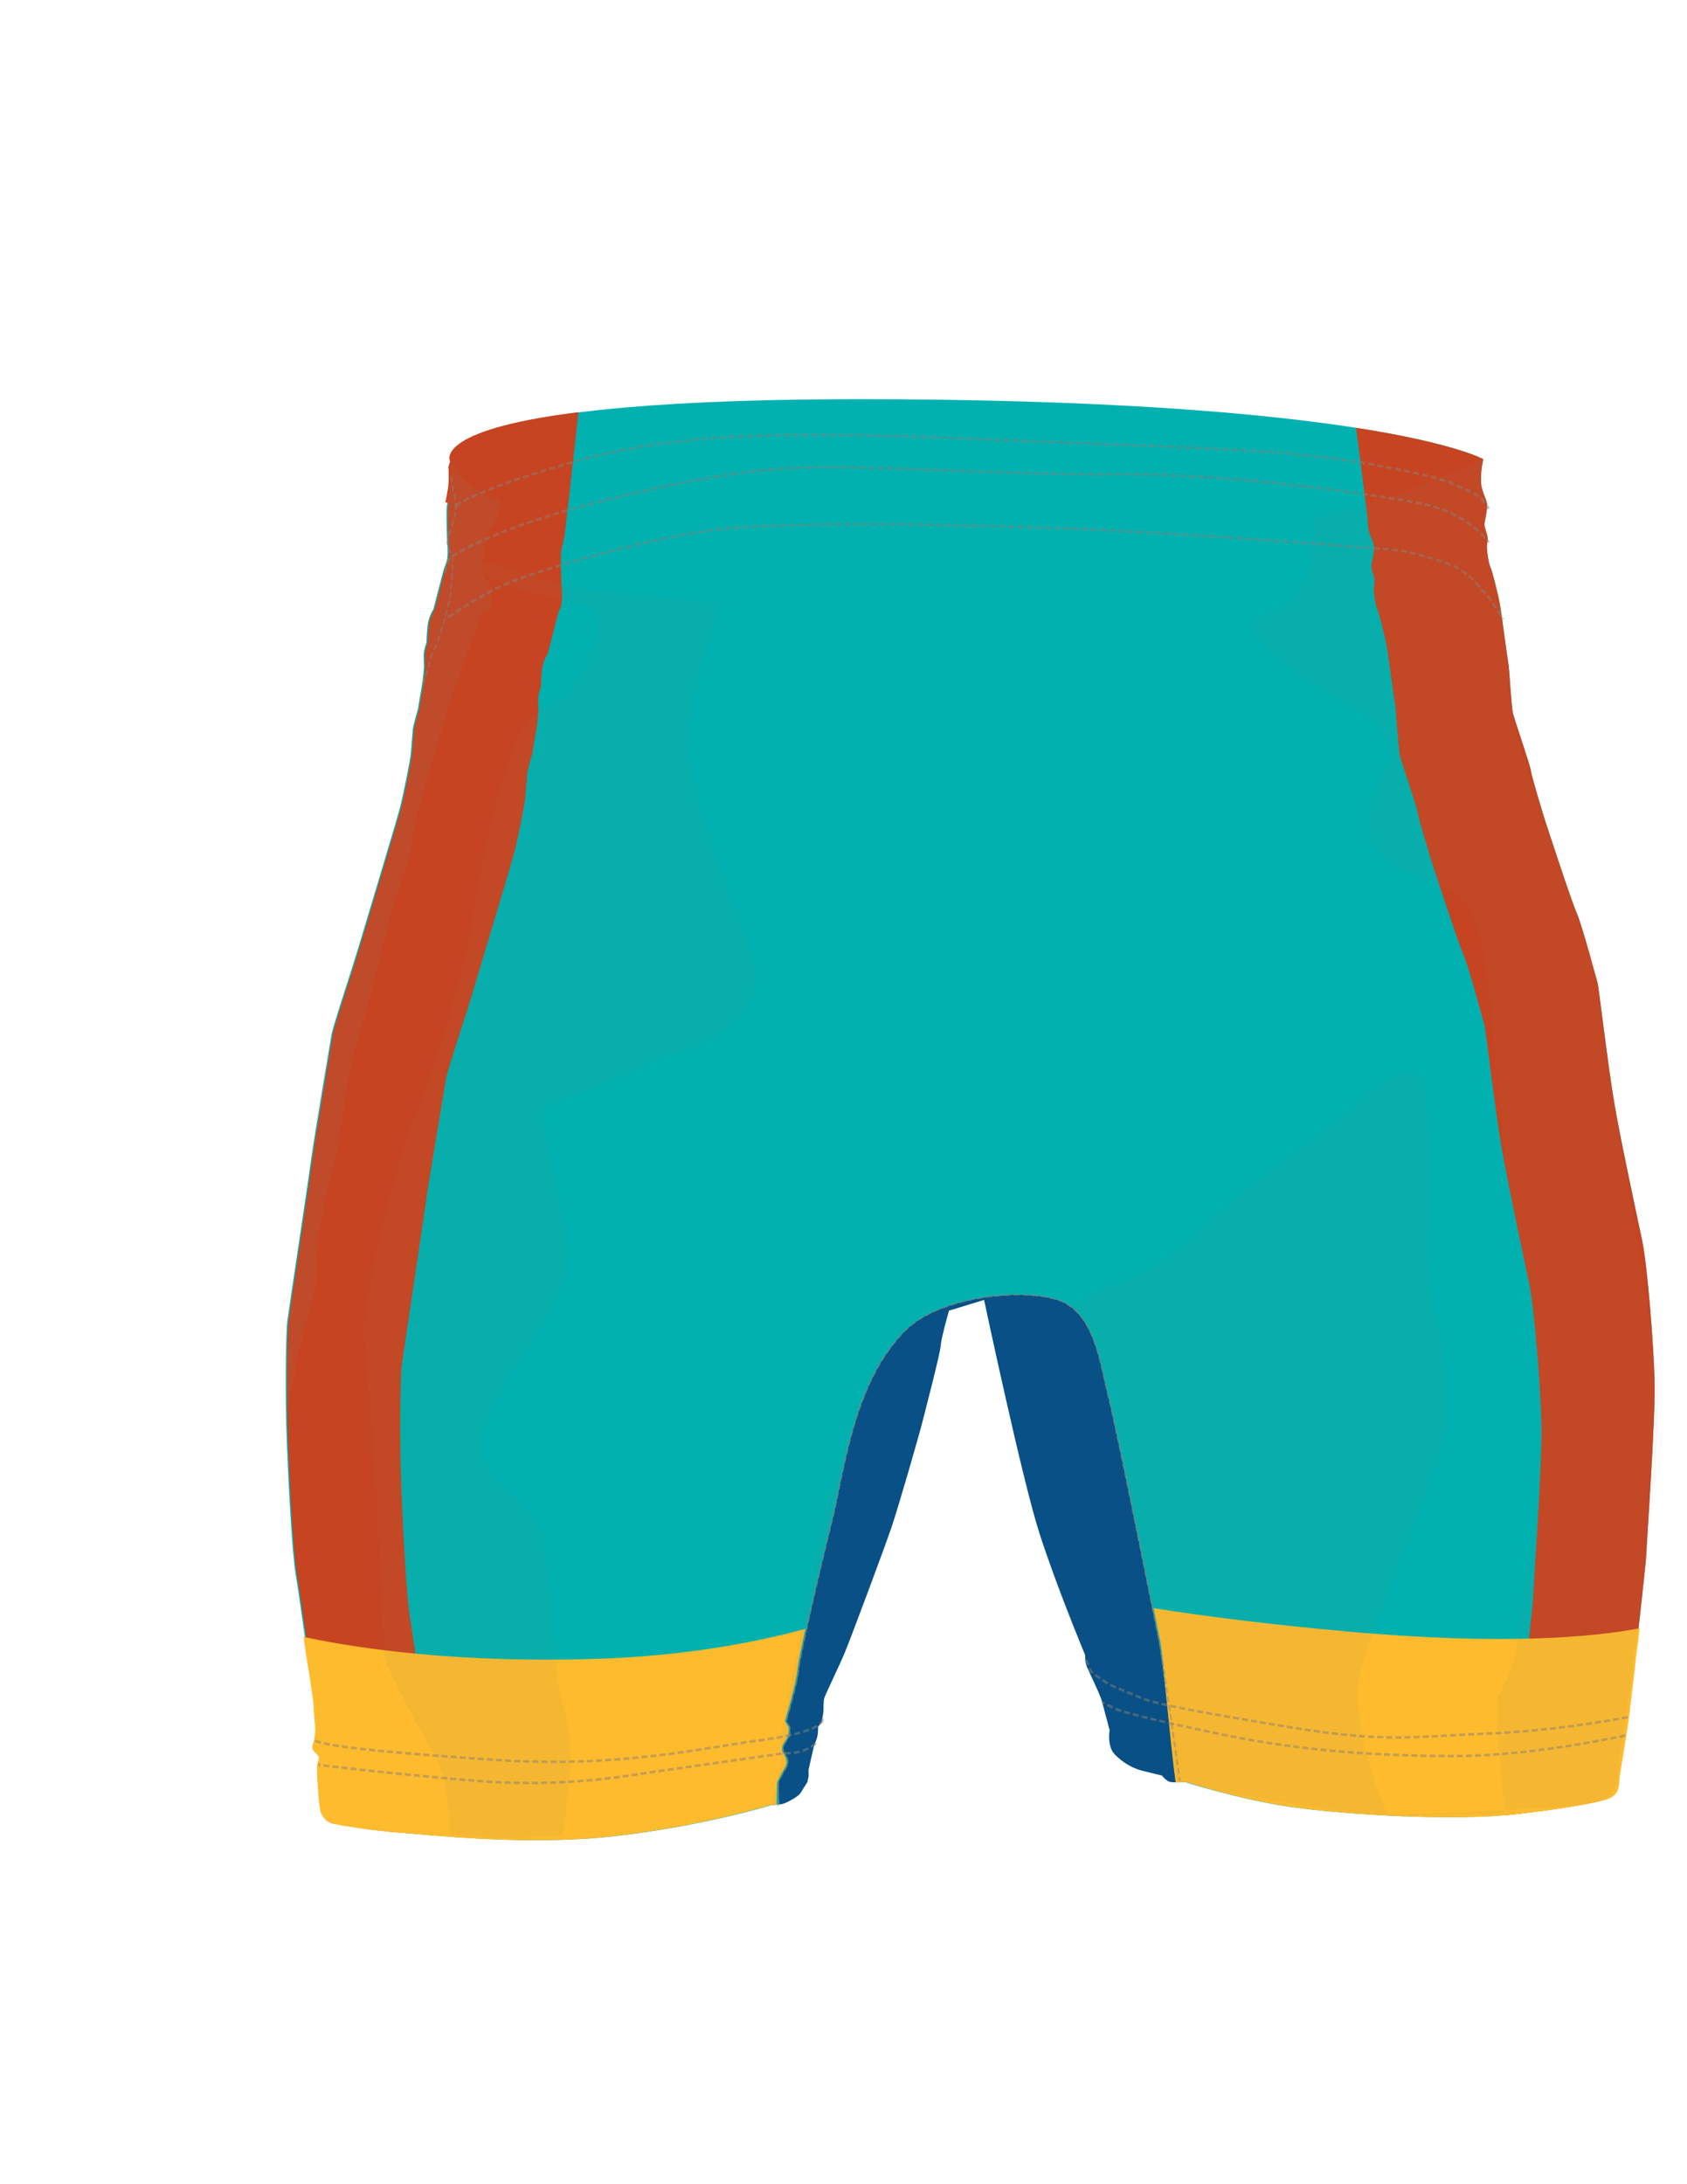<?xml version="1.0" encoding="utf-8"?>
<!-- Generator: Adobe Illustrator 16.0.0, SVG Export Plug-In . SVG Version: 6.00 Build 0)  -->
<!DOCTYPE svg PUBLIC "-//W3C//DTD SVG 1.1//EN" "http://www.w3.org/Graphics/SVG/1.1/DTD/svg11.dtd">
<svg version="1.1" id="Layer_1" xmlns="http://www.w3.org/2000/svg" xmlns:xlink="http://www.w3.org/1999/xlink" x="0px" y="0px"
	 width="800.453px" height="1035.881px" viewBox="0 0 620 1035.881" enable-background="new 0 0 800.453 1035.881"
	 xml:space="preserve">
<g>
	<defs>
		<rect id="SVGB_SVGID_1_" x="10" y="89" width="720.053" height="931.834"/>
	</defs>
	<clipPath id="SVGB_SVGID_2_">
		<use xlink:href="#SVGB_SVGID_1_"  overflow="visible"/>
	</clipPath>
	<g clip-path="url(#SVGB_SVGID_2_)">
		<defs>
			<rect id="SVGB_SVGID_3_" x="10" y="89" width="720.053" height="931.834"/>
		</defs>
		<clipPath id="SVGB_SVGID_4_">
			<use xlink:href="#SVGB_SVGID_3_"  overflow="visible"/>
		</clipPath>
       <g id="MASKB">
      <g id="BODY">
		<path clip-path="url(#SVGB_SVGID_4_)" fill="#00B1AF" d="M694.86,656.869c-0.283-17.785-3.388-56.46-5.928-68.599
			c-2.541-12.137-10.161-47.138-13.267-65.49c-3.107-18.349-7.342-55.046-7.906-56.74c-0.563-1.693-7.34-27.38-9.878-33.027
			c-2.541-5.645-14.399-42.061-14.964-43.755c-0.564-1.693-6.491-21.171-6.774-23.711c-0.284-2.542-7.622-23.713-8.469-27.101
			c-0.846-3.388-1.691-20.89-2.257-23.996c-0.566-3.104-3.107-22.865-3.954-27.662c-0.849-4.799-3.668-16.091-4.515-17.785
			c-0.848-1.695-1.694-7.623-1.694-9.316s0.564-3.953,0.283-5.365c-0.283-1.41-1.413-3.951-1.413-5.644
			c0-1.694,1.694-7.34,1.13-10.163c-0.565-2.822-2.823-5.646-2.823-11.01c0-5.364,1.129-9.728,1.129-9.728
			s-47.473-26.78-277.244-28.41c-229.77-1.63-211.817,29.449-211.817,29.449l0.053,0.126c-0.479,1.02-0.925,2.526-0.828,2.952
			c0.167,0.752,0.25,6.924-0.166,9.426c-0.417,2.5-1.004,6.254-1.585,7.756c-0.583,1.5-0.251,10.171-0.251,11.841
			c0,1.668,0.251,6.836,0.332,7.419c0.084,0.584,0.417,6.005-0.497,8.424c-0.916,2.417-1.17,2.917-1.17,2.917l-5.004,19.347
			c0,0-2.251,3.169-2.752,7.756c-0.5,4.586-0.5,7.924-0.5,7.924s-1.333,3.505-1.333,6.005c0,2.502,0.167,5.336,0.167,5.336
			s-0.417,6.089-1.333,11.009c-0.918,4.919-1.502,9.007-1.502,9.007s-2.333,8.087-2.501,9.756
			c-0.168,1.67-0.752,10.425-1.082,12.843c-0.338,2.419-3.002,16.344-4.587,22.849c-1.585,6.506-14.842,50.09-19.362,65.336
			c-4.519,15.242-12.984,40.083-13.55,44.036c-0.566,3.949-8.75,51.941-9.596,58.715c-0.847,6.775-10.448,70.288-11.295,76.5
			c-0.847,6.213-1.128,36.984-0.282,58.436c0.849,21.454,2.542,52.51,4.236,62.39c1.692,9.877,5.641,39.233,6.207,42.337
			c0.566,3.107,2.828,17.221,2.828,19.48c0,2.258,0.844,10.444,0.844,11.573s-0.566,5.084-0.566,5.084s-1.415,3.101-0.564,4.516
			c0.847,1.411,2.826,2.544,2.826,3.672c0,1.126-0.847,3.389-0.847,3.389v4.794c0,1.133,0.847,16.656,1.973,18.349
			c1.127,1.693,1.979,3.955,5.649,4.802c3.668,0.846,19.197,3.388,31.333,4.233c12.138,0.847,59.565,6.493,101.624,1.694
			s74.241-14.678,74.241-14.678s1.954-0.18,3.75-0.394c-0.176-4.418-0.363-9.245-0.363-9.914c0-1.271,3.386-6.774,4.236-8.467
			c0.846-1.693,0-4.234-1.271-5.931c-1.272-1.692-0.422-4.233,1.271-6.351c1.695-2.117,1.271-5.929,1.271-5.929l-1.696-2.965
			c0,0,5.504-18.632,5.928-24.561c0.426-5.926,9.74-46.152,15.667-69.863c5.929-23.715,10.164-66.48,35.146-91.041
			c15.854-15.585,53.776-19.903,71.562-14.395c17.784,5.503,20.324,29.216,24.558,46.153
			c4.234,16.936,22.443,107.976,24.136,116.444c1.353,6.757,5.971,49.371,7.781,66.324c2.155,0.022,4.5-0.122,4.5-0.122
			s24.841,8.181,50.247,11.852c25.407,3.673,77.066,6.776,106.423,3.389c29.359-3.389,40.368-6.209,42.91-7.057
			c2.539-0.847,4.234-2.26,5.08-4.234c0.848-1.976,0.848-5.928,0.848-5.928s4.236-25.973,4.517-28.792
			c0.281-2.822,3.105-25.407,3.105-26.254c0-0.849,1.129-9.316,1.411-11.29c0.281-1.977,4.234-36.983,4.234-39.804
			C690.908,734.219,695.144,674.651,694.86,656.869"/>
        </g>
         <g id="Side_Strip">
		<path clip-path="url(#SVGB_SVGID_8_)" fill="#C64421" d="M671.713,853.342c2.539-0.847,4.234-2.26,5.08-4.234
			c0.848-1.976,0.848-5.928,0.848-5.928s4.236-25.973,4.517-28.792c0.281-2.822,3.105-25.407,3.105-26.254
			c0-0.849,1.129-9.316,1.411-11.29c0.281-1.977,4.234-36.983,4.234-39.804c0-2.821,4.235-62.389,3.952-80.171
			c-0.283-17.785-3.388-56.46-5.928-68.599c-2.541-12.137-10.161-47.137-13.267-65.49c-3.107-18.35-7.342-55.046-7.906-56.74
			c-0.563-1.693-7.339-27.38-9.878-33.027c-2.541-5.645-14.399-42.061-14.964-43.755c-0.564-1.693-6.491-21.171-6.773-23.712
			c-0.283-2.541-7.623-23.713-8.469-27.1c-0.847-3.389-1.692-20.89-2.258-23.996c-0.566-3.105-3.107-22.866-3.954-27.664
			c-0.848-4.797-3.668-16.089-4.515-17.784c-0.848-1.695-1.694-7.623-1.694-9.316s0.564-3.954,0.283-5.365
			c-0.283-1.411-1.413-3.951-1.413-5.646c0-1.693,1.694-7.339,1.13-10.162c-0.565-2.823-2.823-5.646-2.823-11.01
			c0-5.364,1.129-9.728,1.129-9.728s-13.388-7.551-60.351-14.879c2.141,17.06,5.569,42.747,5.569,44.634
			c0,5.364,2.259,8.188,2.824,11.01c0.565,2.823-1.131,8.469-1.131,10.164c0,1.693,1.131,4.233,1.414,5.644
			c0.282,1.41-0.283,3.672-0.283,5.365s0.847,7.621,1.695,9.316c0.844,1.694,3.666,12.985,4.513,17.783
			c0.848,4.798,3.389,24.558,3.953,27.664c0.567,3.106,1.412,20.607,2.26,23.996c0.845,3.387,8.185,24.56,8.467,27.1
			c0.284,2.541,6.211,22.02,6.775,23.712c0.563,1.694,12.422,38.11,14.964,43.755c2.54,5.646,9.313,31.333,9.878,33.026
			c0.564,1.695,4.799,38.391,7.905,56.74c3.105,18.353,10.726,53.354,13.268,65.492c2.54,12.137,5.645,50.812,5.927,68.598
			c0.283,17.782-3.952,77.35-3.952,80.17c0,2.821-3.954,37.828-4.234,39.804c-0.282,1.973-1.41,10.443-1.41,11.291
			c0,0.845-2.825,23.43-3.106,26.253c-0.228,2.3-3.084,19.969-4.131,26.426c1.52-0.135,3.009-0.28,4.43-0.442
			C658.162,857.01,669.171,854.189,671.713,853.342"/>
		<path clip-path="url(#SVGB_SVGID_8_)" fill="#C64421" d="M122.534,239.075c-0.583,1.5-0.25,10.172-0.25,11.841
			c0,1.668,0.25,6.836,0.333,7.42c0.083,0.583,0.415,6.004-0.499,8.423c-0.917,2.417-1.169,2.918-1.169,2.918l-5.004,19.348
			c0,0-2.252,3.168-2.752,7.755c-0.498,4.586-0.498,7.923-0.498,7.923s-1.336,3.506-1.336,6.006c0,2.502,0.167,5.336,0.167,5.336
			s-0.416,6.089-1.333,11.009c-0.919,4.919-1.502,9.007-1.502,9.007s-2.332,8.087-2.5,9.756c-0.168,1.67-0.753,10.425-1.083,12.843
			c-0.338,2.419-3,16.343-4.587,22.849c-1.583,6.505-14.843,50.089-19.362,65.335c-4.518,15.243-12.984,40.084-13.55,44.037
			c-0.566,3.949-8.75,51.941-9.595,58.714c-0.849,6.776-10.45,70.289-11.296,76.501c-0.846,6.213-1.128,36.984-0.28,58.436
			c0.847,21.454,2.54,52.51,4.236,62.39c1.69,9.877,5.641,39.233,6.207,42.337c0.565,3.107,2.827,17.221,2.827,19.48
			c0,2.258,0.846,10.444,0.846,11.573s-0.566,5.084-0.566,5.084s-1.416,3.101-0.566,4.516c0.848,1.411,2.826,2.544,2.826,3.672
			c0,1.126-0.847,3.389-0.847,3.389v4.795c0,1.132,0.847,16.655,1.973,18.348c1.128,1.693,1.979,3.955,5.65,4.802
			c3.667,0.846,19.197,3.388,31.333,4.233c3.059,0.213,8.361,0.731,15.25,1.311c-0.291-3.76-0.462-7.178-0.462-7.688v-4.793
			c0,0,0.849-2.262,0.849-3.389s-1.979-2.262-2.827-3.672c-0.85-1.416,0.565-4.516,0.565-4.516s0.566-3.954,0.566-5.084
			s-0.846-9.314-0.846-11.574c0-2.258-2.261-16.373-2.826-19.479c-0.565-3.104-4.516-32.461-6.208-42.339
			c-1.695-9.879-3.388-40.935-4.236-62.389c-0.848-21.451-0.565-52.222,0.28-58.436c0.847-6.213,10.449-69.725,11.296-76.502
			c0.846-6.772,9.031-54.764,9.597-58.713c0.564-3.952,9.031-28.794,13.549-44.037c4.519-15.247,17.777-58.831,19.361-65.335
			c1.587-6.506,4.251-20.431,4.588-22.849c0.33-2.419,0.915-11.174,1.083-12.845c0.168-1.668,2.5-9.755,2.5-9.755
			s0.585-4.087,1.502-9.007c0.915-4.92,1.333-11.009,1.333-11.009s-0.166-2.834-0.166-5.337c0-2.5,1.333-6.006,1.333-6.006
			s0-3.336,0.498-7.922c0.501-4.587,2.753-7.755,2.753-7.755l5.005-19.35c0,0,0.252-0.499,1.17-2.917
			c0.913-2.419,0.579-7.84,0.498-8.424c-0.083-0.583-0.333-5.752-0.333-7.419c0-1.669-0.332-10.342,0.251-11.842
			c0.582-1.5,1.167-5.254,1.584-7.756c0.206-1.237,3.963-34.551,6.375-56.856c-69.403,8.653-60.915,23.346-60.915,23.346
			l0.053,0.126c-0.479,1.02-0.925,2.526-0.827,2.952c0.167,0.752,0.25,6.924-0.166,9.426c-0.357,2.138-0.837,5.183-1.333,6.963
			C122.024,238.373,122.749,238.518,122.534,239.075"/>
	</g>
    </g>
    <g id="CUSTOM"></g>
	</g>
	<g clip-path="url(#SVGB_SVGID_2_)">
		<defs>
			<rect id="SVGB_SVGID_5_" x="10" y="89" width="720.053" height="931.834"/>
		</defs>
		<clipPath id="SVGB_SVGID_6_">
			<use xlink:href="#SVGB_SVGID_5_"  overflow="visible"/>
		</clipPath>
    <g id="CROTCH">
		<path clip-path="url(#SVGB_SVGID_6_)" fill="#004D86" d="M435.715,662.512c-4.234-16.938-6.774-40.649-24.558-46.153
			c-17.786-5.508-55.708-1.191-71.562,14.395c-24.982,24.56-29.217,67.325-35.146,91.041c-5.927,23.711-15.241,63.936-15.667,69.863
			c-0.424,5.929-5.928,24.561-5.928,24.561l1.695,2.965c0,0,0.424,3.812-1.271,5.929c-1.693,2.117-2.542,4.658-1.27,6.351
			c1.27,1.696,2.117,4.237,1.27,5.931c-0.848,1.692-4.236,7.195-4.236,8.467c0,0.669,0.188,5.496,0.364,9.914
			c0.466-0.056,0.922-0.113,1.33-0.172c1.98-0.281,7.908-3.669,8.755-5.081c0.846-1.413,3.389-5.362,3.389-5.362l0.56-2.825v-3.104
			c0,0,2.257-10.163,2.542-11.011c0.285-0.846,1.409-3.667,1.693-5.078c0.283-1.415,0.283-4.235,0.283-4.235l1.696-2.26
			c0,0,0.846-4.239,0.846-5.648c0-1.408,0-3.948,0.281-5.362c0.281-1.412,7.059-15.241,9.879-22.019
			c2.823-6.772,18.633-49.119,22.023-58.998c3.385-9.88,13.264-44.32,14.677-49.967c1.411-5.645,8.463-32.462,8.75-36.415
			c0.283-3.954,3.952-16.658,3.952-16.658l16.656-5.08c0,0,18.069,85.253,26.253,110.66c8.185,25.405,21.734,57.87,21.734,57.87
			s-0.282,3.104,0.848,5.644s6.21,12.983,7.058,16.092c0.846,3.104,3.67,13.83,3.67,13.83s-1.415,7.622,2.54,11.573
			c3.954,3.956,8.473,6.493,12.984,7.625c4.519,1.13,9.317,2.26,9.317,2.26s1.976,2.823,4.235,3.105
			c0.631,0.078,1.438,0.112,2.274,0.122c-1.811-16.952-6.429-59.567-7.781-66.324C458.158,770.487,439.949,679.447,435.715,662.512"
			/>
	</g>
    </g>
	<g clip-path="url(#SVGB_SVGID_2_)">
		<defs>
			<rect id="SVGB_SVGID_7_" x="10" y="89" width="720.053" height="931.834"/>
		</defs>
		<clipPath id="SVGB_SVGID_8_">
			<use xlink:href="#SVGB_SVGID_7_"  overflow="visible"/>
		</clipPath>
    
    </g>
	<g clip-path="url(#SVGB_SVGID_2_)">
		<defs>
			<rect id="SVGB_SVGID_9_" x="10" y="89" width="720.053" height="931.834"/>
		</defs>
		<clipPath id="SVGB_SVGID_10_">
			<use xlink:href="#SVGB_SVGID_9_"  overflow="visible"/>
		</clipPath>
    <g id="Bottom_Leg">
		<path clip-path="url(#SVGB_SVGID_10_)" fill="#FDBB2D" d="M193.67,786.699c39.685-1.323,72.592-7.273,98.231-14.196
			c-2.093,9.524-3.572,16.878-3.735,19.154c-0.423,5.929-5.928,24.561-5.928,24.561l1.695,2.965c0,0,0.426,3.812-1.27,5.929
			c-1.693,2.117-2.542,4.658-1.271,6.351c1.271,1.696,2.117,4.237,1.271,5.931c-0.85,1.692-4.235,7.195-4.235,8.467
			c0,0.703-0.114,5.676-0.215,9.98c-1.613,0.184-3.171,0.327-3.171,0.327s-32.182,9.879-74.241,14.678s-89.487-0.846-101.624-1.694
			c-12.136-0.846-27.666-3.388-31.334-4.233c-3.669-0.847-4.521-3.108-5.648-4.802c-1.126-1.692-1.973-17.217-1.973-18.349v-4.795
			c0,0,0.847-2.262,0.847-3.388c0-1.128-1.979-2.261-2.826-3.672c-0.85-1.415,0.566-4.516,0.566-4.516s0.565-3.955,0.565-5.084
			s-0.845-9.316-0.845-11.574c0-2.259-2.262-16.372-2.828-19.479c-0.22-1.211-0.958-6.428-1.873-12.917
			C79.997,781.896,127.379,788.909,193.67,786.699"/>
		<path clip-path="url(#SVGB_SVGID_10_)" fill="#FDBB2D" d="M685.823,788.134c0,0.847-2.825,23.432-3.105,26.253
			c-0.281,2.82-4.518,28.793-4.518,28.793s0,3.952-0.847,5.928c-0.848,1.975-2.541,3.388-5.08,4.234
			c-2.542,0.848-13.552,3.668-42.909,7.057c-29.357,3.388-81.018,0.284-106.424-3.389c-25.406-3.671-50.248-11.852-50.248-11.852
			s-3.91,0.232-5.03,0.27c-2.676-17.793-5.923-59.835-7.25-66.472c-0.378-1.889-1.58-7.894-3.262-16.261
			c23.569,3.729,53.832,7.641,91.84,11.062c75.42,6.788,117.963,2.456,138.79-1.528c-0.287,2.501-0.491,4.221-0.547,4.615
			C686.95,778.817,685.823,787.285,685.823,788.134"/>
	</g>
    </g>
	<g clip-path="url(#SVGB_SVGID_2_)">
		<defs>
			<rect id="SVGB_SVGID_11_" x="10" y="89" width="720.053" height="931.834"/>
		</defs>
		<clipPath id="SVGB_SVGID_12_">
			<use xlink:href="#SVGB_SVGID_11_"  overflow="visible"/>
		</clipPath>
		<g opacity="0.35" clip-path="url(#SVGB_SVGID_12_)">
			<g>
				<defs>
					<rect id="SVGB_SVGID_13_" x="45.543" y="217.778" width="651.069" height="653.911"/>
				</defs>
				<clipPath id="SVGB_SVGID_14_">
					<use xlink:href="#SVGB_SVGID_13_"  overflow="visible"/>
				</clipPath>
				<g opacity="0.35" clip-path="url(#SVGB_SVGID_14_)">
					<g>
						<defs>
							<rect id="SVGB_SVGID_15_" x="45.543" y="218.813" width="102.208" height="449.911"/>
						</defs>
						<clipPath id="SVGB_SVGID_16_">
							<use xlink:href="#SVGB_SVGID_15_"  overflow="visible"/>
						</clipPath>
						<path clip-path="url(#SVGB_SVGID_16_)" fill="#897F76" d="M147.751,237.853c0,0-2.793,8.564-3.357,10.257
							c-0.566,1.693-3.955,3.952-3.955,3.952s-1.689,14.677-1.975,17.501c-0.283,2.823,4.237,8.468,4.237,8.468v11.292l-4.253,0.493
							c0,0-17.201,48.626-19.459,57.095c-2.261,8.469-13.549,45.166-13.549,51.375c0,6.212-9.04,29.926-9.604,32.748
							c-0.563,2.821-15.805,63.234-18.063,67.75c-2.259,4.516-7.341,47.987-10.164,56.456c-2.822,8.47-3.949,15.809-6.21,27.665
							c-2.26,11.856-0.566,27.662-3.953,35.004c-3.386,7.341-11.292,50.816-11.292,50.816s-1.695-32.748,0.564-46.862
							c2.257-14.116,9.6-55.899,9.6-61.541c0-5.646,6.772-53.068,9.597-63.231c2.826-10.161,25.407-82.996,27.1-88.076
							c1.694-5.082,11.201-45.946,11.53-50.354c0.326-4.41,3.149-21.911,4.279-25.299c1.128-3.388,2.305-11.98,2.14-17.315
							c-0.167-5.337,1.168-11.344,1.168-11.344l0.498-7.923l2.754-7.754c0,0,3.604-9.862,3.604-12.122
							c0-2.258,2.317-7.302,2.57-10.143c0.252-2.841,0.252-6.231,0.252-6.231s0.104-7.31-0.031-10.167c0,0-0.206-7.902,0.194-11.287
							c0.401-3.386,1.927-9.295,1.927-12.117c0-1.617-0.521-8.293,0.599-8.143c0,0,2.886,6.346,5.167,8.84
							C134.996,233.483,147.751,237.853,147.751,237.853"/>
					</g>
				</g>
				<g opacity="0.5" clip-path="url(#SVGB_SVGID_14_)">
					<g>
						<defs>
							<rect id="SVGB_SVGID_17_" x="82.447" y="217.778" width="614.165" height="653.911"/>
						</defs>
						<clipPath id="SVGB_SVGID_18_">
							<use xlink:href="#SVGB_SVGID_17_"  overflow="visible"/>
						</clipPath>
						<g opacity="0.35" clip-path="url(#SVGB_SVGID_18_)">
							<g>
								<defs>
									<rect id="SVGB_SVGID_19_" x="417.085" y="217.778" width="279.527" height="643.468"/>
								</defs>
								<clipPath id="SVGB_SVGID_20_">
									<use xlink:href="#SVGB_SVGID_19_"  overflow="visible"/>
								</clipPath>
								<path clip-path="url(#SVGB_SVGID_20_)" fill="#897F76" d="M532.438,245.803c0,0,3.208,32.793-12.6,40.698l-15.81,7.904
									c0,0,0,7.902,13.552,19.195c13.55,11.293,30.487,20.325,37.261,23.714c6.776,3.387,14.68,12.418,14.68,20.323
									s-16.937,25.971-6.774,44.039c10.161,18.065,31.618,11.291,44.037,28.229c12.42,16.94,12.421,112.918,23.713,160.341
									c11.289,47.428,9.033,106.136,9.033,120.82c0,14.681-6.773,38.393-9.033,62.105s-10.163,28.23-10.163,33.877v15.804
									l3.388,37.263l-55.329,1.131c0,0-20.322-45.166-12.422-71.139c7.904-25.969,24.843-66.621,30.488-83.558
									c5.646-16.938,11.292-22.584,9.033-54.2c-2.257-31.615-9.034-28.228-7.904-67.75c1.131-39.521,0-64.36-3.387-73.394
									c-3.389-9.036-22.583,4.514-29.359,11.289c-6.773,6.78-55.329,40.653-72.266,57.591
									c-16.938,16.936-38.39,28.229-41.778,28.229c-3.386,0-23.712,11.287-23.712,11.287s8.763,6.497,13.494,21.277
									c8.114,25.358,14.552,66.916,18.121,82.608c5.647,24.843,14.679,76.785,14.679,84.688c0,7.901,5.462,37.338,5.462,37.338
									s75.557,14.981,95.88,14.981c20.325,0,101.908-2.916,106.991-7.151c5.08-4.233,5.928-10.162,5.928-10.162l1.41-14.683
									c0,0,21.452-140.014,16.937-177.275c-4.516-37.265-21.456-135.5-23.713-150.177c-2.256-14.684-3.671-42.631-9.033-55.333
									c-5.359-12.699-32.745-92.592-35.004-102.754c-2.257-10.162-1.125-23.14-2.819-28.508
									c-1.696-5.366-2.825-31.336-5.084-36.981c-2.26-5.647-5.079-17.781-5.079-17.781l-1.694-41.91
									c0,0-30.488,13.393-45.168,17.912C553.713,240.206,532.438,245.803,532.438,245.803"/>
							</g>
						</g>
						<g opacity="0.35" clip-path="url(#SVGB_SVGID_18_)">
							<g>
								<defs>
									<rect id="SVGB_SVGID_21_" x="275.658" y="613.08" width="193.185" height="243.2"/>
								</defs>
								<clipPath id="SVGB_SVGID_22_">
									<use xlink:href="#SVGB_SVGID_21_"  overflow="visible"/>
								</clipPath>
								<path clip-path="url(#SVGB_SVGID_22_)" fill="#897F76" d="M438.822,832.168c0,0,7.321,5.882,12.984,7.625
									c5.963,1.833,17.035,5.719,17.035,5.719s-3.325-26.905-8.13-59.726c-8.522-58.232-26.841-148.927-39.504-162.085
									c-19.104-19.849-58.338-6.841-68.5-1.194c-10.164,5.647-29.345,14.035-41.766,62.588c0,0-14.053,45.986-16.093,61.635
									c-2.041,15.646-10.544,52.379-10.884,57.822c-0.341,5.442-3.398,12.244-3.398,21.426c0,9.183-1.521,19.882-1.521,19.882
									l-3.387,10.308c0,0,3.555,0.489,5.08-0.565c1.527-1.053,5.951-2.412,6.969-3.436c1.018-1.02,5.175-7.008,5.175-7.008
									s0.856-4.241,0.561-5.929c-0.293-1.688,1.744-8.834,3.107-13.592c1.362-4.764,1.362-8.162,1.362-8.162
									s3.527-3.725,3.058-5.1c-0.467-1.379,0.34-8.505,1.02-10.207c0.681-1.7,18.031-37.074,31.971-81.63
									c10.857-34.695,21.772-81.967,22.451-84.692c0.677-2.721,3.651-14.268,3.651-14.268s14.854-6.062,16.657-5.08
									c1.799,0.983,14.757,72.934,20.503,91.796c5.75,18.864,18.707,60.207,22.111,64.965c3.401,4.759,5.493,13.561,5.493,13.561
									s1.09,1.62,2.388,5.425c1.303,3.804,5.383,13.667,6.405,17.749c1.018,4.082,2.606,7.938,2.663,10.602
									c0.055,2.664-0.285,4.699,0.396,7.082C437.359,830.061,438.822,832.168,438.822,832.168"/>
							</g>
						</g>
						<g opacity="0.35" clip-path="url(#SVGB_SVGID_18_)">
							<g>
								<defs>
									<rect id="SVGB_SVGID_23_" x="82.447" y="267.185" width="185.518" height="604.505"/>
								</defs>
								<clipPath id="SVGB_SVGID_24_">
									<use xlink:href="#SVGB_SVGID_23_"  overflow="visible"/>
								</clipPath>
								<path clip-path="url(#SVGB_SVGID_24_)" fill="#897F76" d="M176.573,870.841c0,0,7.623-41.494,0.848-60.127
									c-6.774-18.629-4.234-74.522-14.397-90.615c-10.162-16.091-32.179-21.17-22.016-47.424
									c10.16-26.255,43.188-55.896,37.26-87.228c-5.927-31.336-13.55-58.432-10.161-60.127
									c3.385-1.693,44.883-16.938,49.964-21.173c5.082-4.234,64.361-11.008,46.578-56.741
									c-17.785-45.729-23.712-63.514-27.947-87.227c-4.233-23.713,14.395-72.831,14.395-72.831l6.78-0.845
									c0,0-58.437-5.083-70.293-6.777c-11.856-1.692-34.722-10.161-38.955-11.008c-4.235-0.847-10.164-3.387-10.164,0.848
									c0,4.233,10.164,6.774,13.549,8.468c3.386,1.692,36.417,9.315,36.417,9.315s5.082,2.541,5.082,10.165
									c0,7.62-4.236,16.936-11.01,27.945c-6.775,11.008-22.018,3.386-31.335,34.721c-9.316,31.335-14.396,55.894-17.784,78.759
									c-3.389,22.866-19.479,72.831-27.946,94.003c-8.47,21.169-24.561,86.379-22.866,101.624
									c1.693,15.244,4.235,54.201,5.082,66.058c0.846,11.856,4.233,77.065,4.233,82.992c0,5.928,15.245,33.026,19.479,40.648
									c4.232,7.622,7.624,12.701,9.316,20.325c1.693,7.622,2.54,25.407,2.54,25.407s13.55,1.693,24.558,1.693
									C158.792,871.688,176.573,870.841,176.573,870.841"/>
							</g>
						</g>
					</g>
				</g>
			</g>
		</g>
	</g>
	<g clip-path="url(#SVGB_SVGID_2_)">
		<defs>
			<rect id="SVGB_SVGID_25_" x="10" y="89" width="720.053" height="931.834"/>
		</defs>
		<clipPath id="SVGB_SVGID_26_">
			<use xlink:href="#SVGB_SVGID_25_"  overflow="visible"/>
		</clipPath>
		<g clip-path="url(#SVGB_SVGID_26_)">
			<g>
				<defs>
					<rect id="SVGB_SVGID_27_" x="58.862" y="205.498" width="623.433" height="640.811"/>
				</defs>
				<clipPath id="SVGB_SVGID_28_">
					<use xlink:href="#SVGB_SVGID_27_"  overflow="visible"/>
				</clipPath>
				<g opacity="0.5" clip-path="url(#SVGB_SVGID_28_)">
					<g>
						<defs>
							<rect id="SVGB_SVGID_29_" x="122.122" y="247.906" width="501.59" height="46.146"/>
						</defs>
						<clipPath id="SVGB_SVGID_30_">
							<use xlink:href="#SVGB_SVGID_29_"  overflow="visible"/>
						</clipPath>
						
							<path clip-path="url(#SVGB_SVGID_30_)" fill="none" stroke="#897F76" stroke-width="1.201" stroke-miterlimit="10" stroke-dasharray="2.894,1.447" d="
							M122.53,292.734c0,0,15.166-10.704,28.274-16.182c13.106-5.478,64.654-21.337,99.311-25.372
							c34.657-4.034,110.375-2.592,164.837-0.575c54.463,2.018,129.018,8.07,136.591,8.646c7.571,0.578,21.266,1.443,23.883,2.018
							c2.622,0.578,22.716,5.19,28.253,9.515c5.529,4.325,7.276,6.345,8.442,8.073c1.165,1.729,2.854,2.579,2.854,2.579
							l8.147,12.224"/>
					</g>
				</g>
				<g opacity="0.5" clip-path="url(#SVGB_SVGID_28_)">
					<g>
						<defs>
							<rect id="SVGB_SVGID_31_" x="120.131" y="220.909" width="496.609" height="50.82"/>
						</defs>
						<clipPath id="SVGB_SVGID_32_">
							<use xlink:href="#SVGB_SVGID_31_"  overflow="visible"/>
						</clipPath>
						
							<path clip-path="url(#SVGB_SVGID_32_)" fill="none" stroke="#897F76" stroke-width="1.201" stroke-miterlimit="10" stroke-dasharray="2.894,1.447" d="
							M120.818,271.562c0.301-1.239,1.153-5.391,2.318-6.83c1.163-1.441,16.6-10.38,44.559-19.317
							c27.959-8.937,80.963-21.334,115.914-23.351c34.947-2.02,105.714,3.458,156.971,2.882
							c51.256-0.577,125.234,9.802,145.912,14.414c20.674,4.613,29.662,17.858,29.662,17.858"/>
					</g>
				</g>
				<g opacity="0.5" clip-path="url(#SVGB_SVGID_28_)">
					<g>
						<defs>
							<rect id="SVGB_SVGID_33_" x="125.509" y="205.498" width="491.236" height="36.141"/>
						</defs>
						<clipPath id="SVGB_SVGID_34_">
							<use xlink:href="#SVGB_SVGID_33_"  overflow="visible"/>
						</clipPath>
						
							<path clip-path="url(#SVGB_SVGID_34_)" fill="none" stroke="#897F76" stroke-width="1.201" stroke-miterlimit="10" stroke-dasharray="2.894,1.447" d="
							M126.054,239.941c0,0,4.782-5.773,51.378-19.612c46.598-13.839,94.523-16.43,188.888-12.393
							c94.357,4.037,149.403,4.612,188.136,11.243c38.735,6.632,43.393,9.804,46.89,11.245c3.495,1.441,9.324,4.034,10.777,5.477
							c1.454,1.442,4.031,5.349,4.031,5.349"/>
					</g>
				</g>
				<g opacity="0.5" clip-path="url(#SVGB_SVGID_28_)">
					<g>
						<defs>
							<rect id="SVGB_SVGID_35_" x="424.193" y="786.518" width="258.102" height="38.194"/>
						</defs>
						<clipPath id="SVGB_SVGID_36_">
							<use xlink:href="#SVGB_SVGID_35_"  overflow="visible"/>
						</clipPath>
						
							<path clip-path="url(#SVGB_SVGID_36_)" fill="none" stroke="#897F76" stroke-width="1.195" stroke-miterlimit="10" stroke-dasharray="2.879,1.44" d="
							M682.157,814.388c0,0-32.717,6.498-67.004,7.801c-34.29,1.305-47.525,4.562-93.315-3.033
							c-45.793-7.596-64.024-11.069-70.534-13.891c-6.51-2.821-13.455-5.205-16.709-7.376c-3.256-2.169-7.162-4.777-7.38-5.644
							c-0.216-0.868-2.388-5.425-2.388-5.425"/>
					</g>
				</g>
				<g opacity="0.5" clip-path="url(#SVGB_SVGID_28_)">
					<g>
						<defs>
							<rect id="SVGB_SVGID_37_" x="432.581" y="806.789" width="248.482" height="26.739"/>
						</defs>
						<clipPath id="SVGB_SVGID_38_">
							<use xlink:href="#SVGB_SVGID_37_"  overflow="visible"/>
						</clipPath>
						
							<path clip-path="url(#SVGB_SVGID_38_)" fill="none" stroke="#897F76" stroke-width="1.195" stroke-miterlimit="10" stroke-dasharray="2.879,1.44" d="
							M680.906,823.062c0,0-43.401,9.765-80.728,9.765c-37.327,0-74.002-2.605-110.461-10.199
							c-36.462-7.596-49.485-11.288-51.654-12.589c-2.168-1.299-5.205-2.604-5.205-2.604"/>
					</g>
				</g>
				<g opacity="0.5" clip-path="url(#SVGB_SVGID_28_)">
					<g>
						<defs>
							<rect id="SVGB_SVGID_39_" x="60.749" y="826.277" width="236.602" height="20.031"/>
						</defs>
						<clipPath id="SVGB_SVGID_40_">
							<use xlink:href="#SVGB_SVGID_39_"  overflow="visible"/>
						</clipPath>
						
							<path clip-path="url(#SVGB_SVGID_40_)" fill="none" stroke="#897F76" stroke-width="1.195" stroke-miterlimit="10" stroke-dasharray="2.879,1.44" d="
							M296.853,826.774c0,0-3.27,3.271-9.257,4.356c-3.262,0.593-5.587,0.331-5.587,0.331s-49.138,7.018-62.48,8.927
							c-13.34,1.909-42.75,7.623-85.221,4.084c-42.474-3.54-73.472-7.5-73.472-7.5"/>
					</g>
				</g>
				<g opacity="0.5" clip-path="url(#SVGB_SVGID_28_)">
					<g>
						<defs>
							<rect id="SVGB_SVGID_41_" x="58.862" y="815.146" width="241.976" height="21.131"/>
						</defs>
						<clipPath id="SVGB_SVGID_42_">
							<use xlink:href="#SVGB_SVGID_41_"  overflow="visible"/>
						</clipPath>
						
							<path clip-path="url(#SVGB_SVGID_42_)" fill="none" stroke="#897F76" stroke-width="1.195" stroke-miterlimit="10" stroke-dasharray="2.879,1.44" d="
							M300.119,815.34c0,0,1.633,5.716-28.315,9.802c-29.949,4.084-68.885,13.341-126.877,9.531
							c-57.998-3.811-83.878-7.117-85.503-9.276"/>
					</g>
				</g>
			</g>
		</g>
		<g opacity="0.5" clip-path="url(#SVGB_SVGID_26_)">
			<g>
				<defs>
					<rect id="SVGB_SVGID_43_" x="110.046" y="225.788" width="16.476" height="98.5"/>
				</defs>
				<clipPath id="SVGB_SVGID_44_">
					<use xlink:href="#SVGB_SVGID_43_"  overflow="visible"/>
				</clipPath>
				
					<path clip-path="url(#SVGB_SVGID_44_)" fill="none" stroke="#897F76" stroke-width="0.797" stroke-miterlimit="10" stroke-dasharray="2.879,1.44" d="
					M123.79,225.841c0,0,0.53,4.584,1.107,6.891c0.582,2.307,1.156,5.192,1.156,7.208c0,2.019-0.293,4.9-0.867,6.633
					c-0.575,1.731-3.665,9.976-3.131,11.763c0.537,1.786,2.556,5.82,2.556,8.126c0,2.307-0.867,15.57-1.731,19.029
					c-0.862,3.461-4.896,18.738-6.631,21.622c-1.729,2.884-2.597,6.631-2.882,8.361c-0.289,1.732-2.882,8.65-2.882,8.65"/>
			</g>
		</g>
		<g opacity="0.5" clip-path="url(#SVGB_SVGID_26_)">
			<g>
				<defs>
					<rect id="SVGB_SVGID_45_" x="278.575" y="613.604" width="191.479" height="242.84"/>
				</defs>
				<clipPath id="SVGB_SVGID_46_">
					<use xlink:href="#SVGB_SVGID_45_"  overflow="visible"/>
				</clipPath>
				
					<path clip-path="url(#SVGB_SVGID_46_)" fill="none" stroke="#897F76" stroke-width="0.797" stroke-miterlimit="10" stroke-dasharray="2.879,1.44" d="
					M279.044,856.443v-10.584c0-1.271,3.386-6.774,4.236-8.467c0.846-1.693,0-4.234-1.27-5.931c-1.273-1.692-0.423-4.233,1.27-6.351
					c1.695-2.117,1.271-5.929,1.271-5.929l-1.696-2.965c0,0,5.506-18.632,5.928-24.561c0.428-5.925,9.741-46.152,15.667-69.863
					c5.929-23.715,10.163-66.48,35.146-91.041c15.854-15.585,53.776-19.903,71.562-14.395c17.784,5.503,20.324,29.216,24.558,46.153
					c4.234,16.936,22.443,107.976,24.136,116.444c1.695,8.47,9.74,65.632,9.74,65.632"/>
			</g>
		</g>
	</g>
</g>
</svg>
